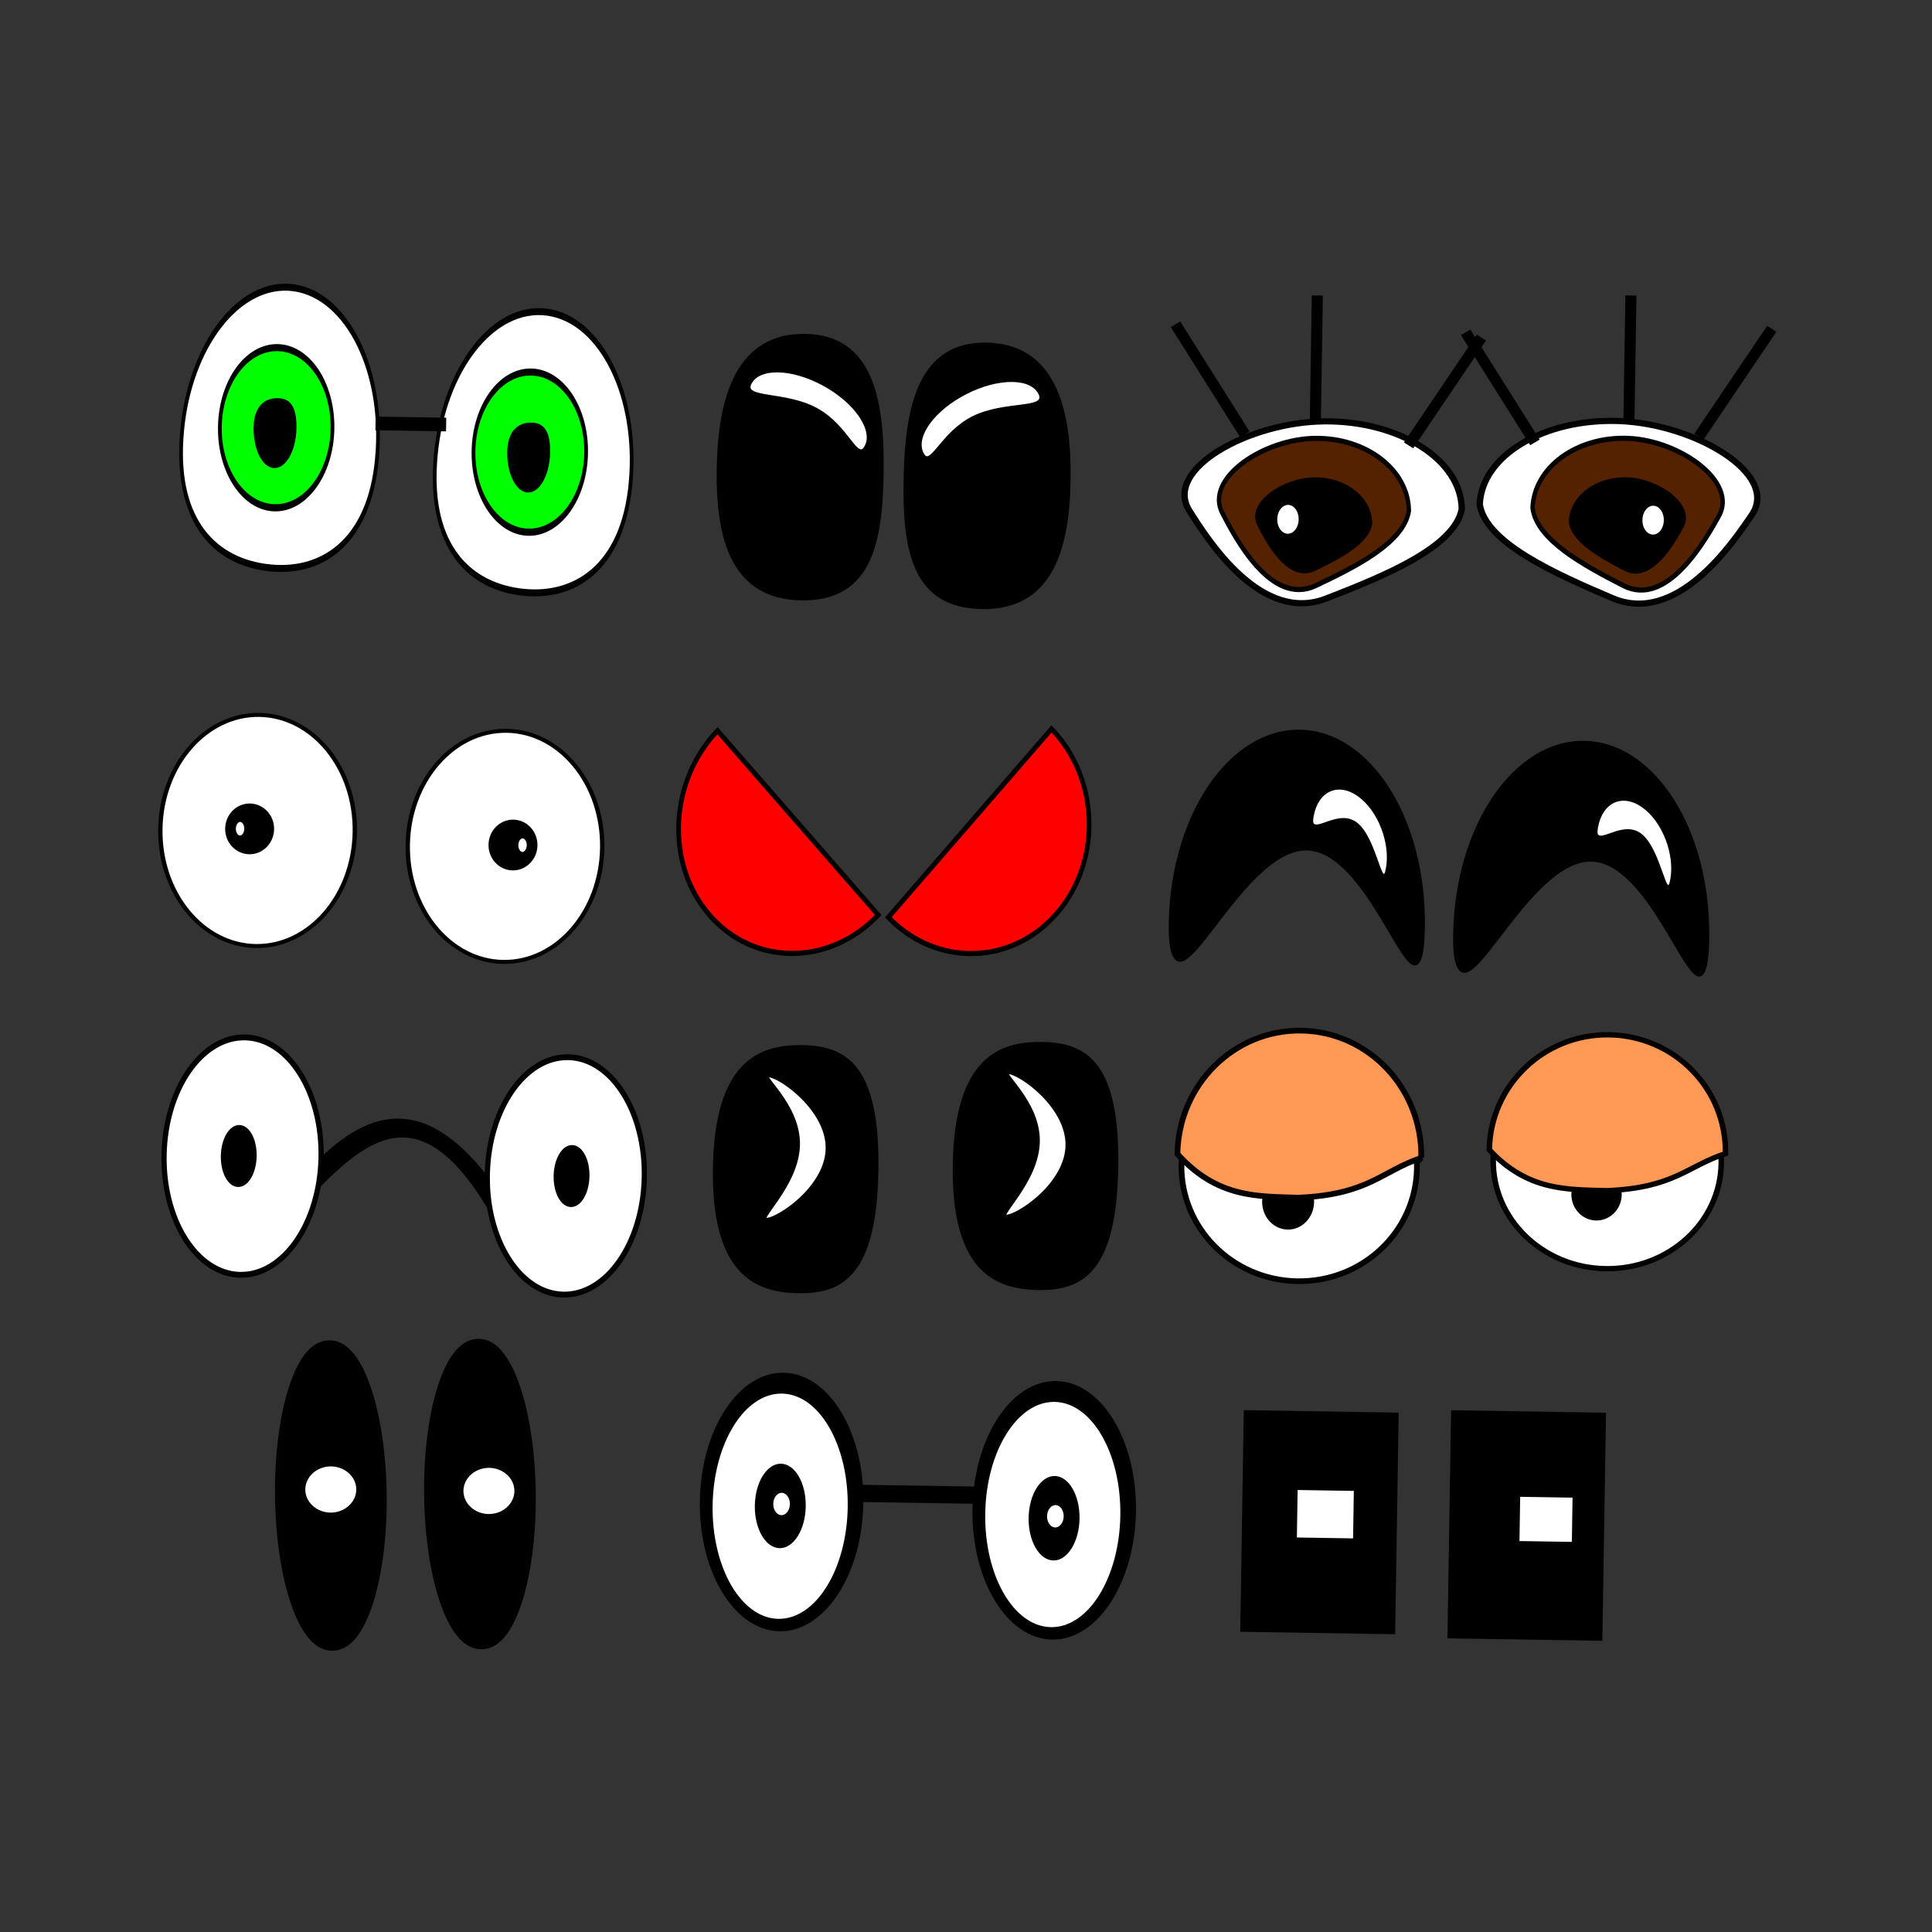 <svg:svg xmlns:dc="http://purl.org/dc/elements/1.1/" xmlns:ns1="http://sodipodi.sourceforge.net/DTD/sodipodi-0.dtd" xmlns:ns2="http://www.inkscape.org/namespaces/inkscape" xmlns:ns4="http://creativecommons.org/ns#" xmlns:rdf="http://www.w3.org/1999/02/22-rdf-syntax-ns#" xmlns:svg="http://www.w3.org/2000/svg" height="611.23" id="svg2" version="1.1" viewBox="-50.279 -89.845 611.23 611.23" width="611.23" ns1:docname="eyes.pdf" ns2:version="0.47 r22583">
  <svg:rect x="-50.279" y="-89.845" width="611.23" height="611.23" fill="#333333" stroke="none"/>
  <ns1:namedview bordercolor="#666666" borderopacity="1.0" id="base" pagecolor="#ffffff" showgrid="false" showguides="true" ns2:current-layer="layer1" ns2:cx="-22.960576" ns2:cy="-34.566138" ns2:document-units="px" ns2:guide-bbox="true" ns2:pageopacity="0.0" ns2:pageshadow="2" ns2:window-height="688" ns2:window-maximized="1" ns2:window-width="1022" ns2:window-x="0" ns2:window-y="27" ns2:zoom="0.35" />
  <svg:g id="layer1" transform="translate(-38.821 -65.464)" ns2:groupmode="layer" ns2:label="Layer 1">
    <svg:g id="g3731" transform="matrix(1 .016 -.016 1 23.823 41.426)">
      <svg:g id="g2927" transform="matrix(.478 0 0 .642 55.478 -292.41)">
        <svg:g id="g2882" transform="matrix(.266 0 0 .373 -4.023 369.18)">
          <svg:path d="m249.12 556.25c-16.04 114.6-138.69 155.23-272.84 146.46-134.16-8.77-229.03-63.63-212.99-178.24 16.04-114.6 137.79-200.4 271.95-191.62 134.16 8.774 229.91 108.79 213.88 223.4z" id="path2852" style="stroke-opacity:.984;color:#000000;stroke:#000000;stroke-width:9.219;fill:#ffffff" ns1:nodetypes="csssc" />
          <svg:path d="m140 518.08c0 59.962-63.959 108.57-142.86 108.57-78.898 0-142.86-48.609-142.86-108.57 0-59.962 63.959-108.57 142.86-108.57s142.86 48.6 142.86 108.57z" id="path2855" style="stroke-opacity:.984;color:#000000;stroke:#000000;stroke-width:3.882;fill:#000000" ns1:cx="-2.8571429" ns1:cy="518.07648" ns1:rx="142.85715" ns1:ry="108.57143" ns1:type="arc" />
          <svg:path d="m140 518.08c0 59.962-63.959 108.57-142.86 108.57-78.898 0-142.86-48.609-142.86-108.57 0-59.962 63.959-108.57 142.86-108.57s142.86 48.6 142.86 108.57z" id="path2855-7" style="stroke-opacity:.984;color:#000000;stroke:#000000;stroke-width:3.882;fill:#00ff00" transform="matrix(.961 0 0 .948 -.113 26.845)" ns1:cx="-2.8571429" ns1:cy="518.07648" ns1:rx="142.85715" ns1:ry="108.57143" ns1:type="arc" />
          <svg:path d="m45.714 518.08c0 28.403-23.025 51.429-51.429 51.429-28.403 0-51.429-23.025-51.429-51.429 0-28.403 28.74-37.143 57.143-37.143 28.406-0.01 45.717 8.73 45.717 37.14z" id="path2879" style="stroke-opacity:.984;color:#000000;stroke:#000000;stroke-width:3.882;fill:#000000" ns1:nodetypes="csssc" />
        </svg:g>
        <svg:g id="g2882-2" transform="matrix(.266 0 0 .373 164.07 379.21)">
          <svg:path d="m249.12 556.25c-16.04 114.6-138.69 155.23-272.84 146.46-134.16-8.77-229.03-63.63-212.99-178.24 16.04-114.6 137.79-200.4 271.95-191.62 134.16 8.774 229.91 108.79 213.88 223.4z" id="path2852-7" style="stroke-opacity:.984;color:#000000;stroke:#000000;stroke-width:9.219;fill:#ffffff" ns1:nodetypes="csssc" />
          <svg:path d="m140 518.08c0 59.962-63.959 108.57-142.86 108.57-78.898 0-142.86-48.609-142.86-108.57 0-59.962 63.959-108.57 142.86-108.57s142.86 48.6 142.86 108.57z" id="path2855-2" style="stroke-opacity:.984;color:#000000;stroke:#000000;stroke-width:3.882;fill:#000000" ns1:cx="-2.8571429" ns1:cy="518.07648" ns1:rx="142.85715" ns1:ry="108.57143" ns1:type="arc" />
          <svg:path d="m140 518.08c0 59.962-63.959 108.57-142.86 108.57-78.898 0-142.86-48.609-142.86-108.57 0-59.962 63.959-108.57 142.86-108.57s142.86 48.6 142.86 108.57z" id="path2855-7-2" style="stroke-opacity:.984;color:#000000;stroke:#000000;stroke-width:3.882;fill:#00ff00" transform="matrix(.961 0 0 .948 -.113 26.845)" ns1:cx="-2.8571429" ns1:cy="518.07648" ns1:rx="142.85715" ns1:ry="108.57143" ns1:type="arc" />
          <svg:path d="m45.714 518.08c0 28.403-23.025 51.429-51.429 51.429-28.403 0-51.429-23.025-51.429-51.429 0-28.403 28.74-37.143 57.143-37.143 28.406-0.01 45.717 8.73 45.717 37.14z" id="path2879-6" style="stroke-opacity:.984;color:#000000;stroke:#000000;stroke-width:3.882;fill:#000000" ns1:nodetypes="csssc" />
        </svg:g>
        <svg:rect height="2.857" id="rect2925" style="stroke-opacity:.984;color:#000000;stroke:#000000;stroke-width:3.882;fill:#000000" width="42.857" x="62.857" y="558.08" />
      </svg:g>
      <svg:g id="g2978" transform="matrix(.334 0 0 .323 390.92 -158.1)">
        <svg:g id="g2946">
          <svg:path d="m-437.14 738.08c0 71.008-11.167 122.86-74.286 122.86-63.118 0-80-54.706-80-125.71 0-71.008 16.882-131.43 80-131.43s74.286 63.278 74.286 134.29z" id="path2940" style="stroke-opacity:.984;color:#000000;stroke:#000000;stroke-width:3.882;fill:#000000" ns1:nodetypes="csssc" />
          <svg:path d="m-452.55 710.96c-7.901 16.309-16.73-19.115-47.133-35.659-30.403-16.543-70.866-7.941-62.965-24.25 7.901-16.309 38.953-16.12 69.355 0.424 30.403 16.543 48.644 43.176 40.742 59.485z" id="path2943" style="stroke-opacity:.984;color:#000000;stroke:#000000;stroke-width:2.137;fill:#ffffff" ns1:nodetypes="csssc" />
        </svg:g>
        <svg:g id="g2946-1" transform="matrix(-1 0 0 1 -851.43 5.714)">
          <svg:path d="m-437.14 738.08c0 71.008-11.167 122.86-74.286 122.86-63.118 0-80-54.706-80-125.71 0-71.008 16.882-131.43 80-131.43s74.286 63.278 74.286 134.29z" id="path2940-0" style="stroke-opacity:.984;color:#000000;stroke:#000000;stroke-width:3.882;fill:#000000" ns1:nodetypes="csssc" />
          <svg:path d="m-452.55 710.96c-7.901 16.309-16.73-19.115-47.133-35.659-30.403-16.543-70.866-7.941-62.965-24.25 7.901-16.309 38.953-16.12 69.355 0.424 30.403 16.543 48.644 43.176 40.742 59.485z" id="path2943-6" style="stroke-opacity:.984;color:#000000;stroke:#000000;stroke-width:2.137;fill:#ffffff" ns1:nodetypes="csssc" />
        </svg:g>
      </svg:g>
      <svg:g id="g3144" transform="translate(860 -777.14)">
        <svg:g id="g3088" transform="matrix(.52 0 0 .503 -251.6 445.67)">
          <svg:path d="m-345.77 834.78c-4.087 23.94-45.889 42.561-81.6 57.54-39.319 16.492-72.084-34.919-84.073-53.861-16.456-26 35.851-56.524 81.6-57.54 45.749-1.016 83.39 23.099 84.073 53.861z" id="path2988" style="stroke-opacity:.984;color:#000000;stroke:#000000;stroke-width:3.882;fill:#ffffff" ns1:nodetypes="csssc" />
          <svg:g id="g3037" transform="matrix(.685 0 0 .831 -56.054 311.47)">
            <svg:path d="m-469.9 631.79c-4.087 23.94-45.889 42.561-81.6 57.54-39.319 16.492-72.084-34.919-84.073-53.861-16.456-26 35.851-56.524 81.6-57.54 45.749-1.016 83.39 23.099 84.073 53.861z" id="path2988-1" style="stroke-opacity:.984;color:#000000;stroke:#000000;stroke-width:3.882;fill:#552200" ns1:nodetypes="csssc" />
            <svg:path d="m-503.43 641.68c-2.463 14.711-27.657 26.154-49.181 35.359-23.698 10.135-43.445-21.458-50.671-33.098-9.918-15.977 21.607-34.735 49.181-35.359 27.573-0.624 50.26 14.194 50.671 33.098z" id="path2988-1-5" style="stroke-opacity:.984;color:#000000;stroke:#000000;stroke-width:2.362;fill:#000000" ns1:nodetypes="csssc" />
            <svg:path d="m-565.71 639.51c0 7.101-5.117 12.857-11.429 12.857-6.312 0-11.429-5.756-11.429-12.857 0-7.101 5.117-12.857 11.429-12.857 6.312 0 11.429 5.756 11.429 12.857z" id="path3035" style="stroke-opacity:.984;color:#000000;stroke:#000000;stroke-width:3.882;fill:#ffffff" ns1:cx="-577.14288" ns1:cy="639.50507" ns1:rx="11.428572" ns1:ry="12.857142" ns1:type="arc" />
          </svg:g>
          <svg:rect height="77.143" id="rect3042" style="stroke-opacity:.984;color:#000000;stroke:#000000;stroke-width:3.882;fill:#000000" width="2.857" x="-437.14" y="703.79" />
          <svg:rect height="77.143" id="rect3042-9" style="stroke-opacity:.984;color:#000000;stroke:#000000;stroke-width:3.882;fill:#000000" transform="rotate(32.25)" width="2.857" x="102.57" y="795.55" />
          <svg:rect height="77.143" id="rect3042-9-4" style="stroke-opacity:.984;color:#000000;stroke:#000000;stroke-width:3.882;fill:#000000" transform="matrix(-.846 .534 .534 .846 0 0)" width="2.857" x="824.43" y="333.33" />
        </svg:g>
        <svg:g id="g3088-9" transform="matrix(-.52 0 0 .503 -605.55 444.09)">
          <svg:path d="m-345.77 834.78c-4.087 23.94-45.889 42.561-81.6 57.54-39.319 16.492-72.084-34.919-84.073-53.861-16.456-26 35.851-56.524 81.6-57.54 45.749-1.016 83.39 23.099 84.073 53.861z" id="path2988-0" style="stroke-opacity:.984;color:#000000;stroke:#000000;stroke-width:3.882;fill:#ffffff" ns1:nodetypes="csssc" />
          <svg:g id="g3037-9" transform="matrix(.685 0 0 .831 -56.054 311.47)">
            <svg:path d="m-469.9 631.79c-4.087 23.94-45.889 42.561-81.6 57.54-39.319 16.492-72.084-34.919-84.073-53.861-16.456-26 35.851-56.524 81.6-57.54 45.749-1.016 83.39 23.099 84.073 53.861z" id="path2988-1-1" style="stroke-opacity:.984;color:#000000;stroke:#000000;stroke-width:3.882;fill:#552200" ns1:nodetypes="csssc" />
            <svg:path d="m-503.43 641.68c-2.463 14.711-27.657 26.154-49.181 35.359-23.698 10.135-43.445-21.458-50.671-33.098-9.918-15.977 21.607-34.735 49.181-35.359 27.573-0.624 50.26 14.194 50.671 33.098z" id="path2988-1-5-7" style="stroke-opacity:.984;color:#000000;stroke:#000000;stroke-width:2.362;fill:#000000" ns1:nodetypes="csssc" />
            <svg:path d="m-565.71 639.51c0 7.101-5.117 12.857-11.429 12.857-6.312 0-11.429-5.756-11.429-12.857 0-7.101 5.117-12.857 11.429-12.857 6.312 0 11.429 5.756 11.429 12.857z" id="path3035-7" style="stroke-opacity:.984;color:#000000;stroke:#000000;stroke-width:3.882;fill:#ffffff" ns1:cx="-577.14288" ns1:cy="639.50507" ns1:rx="11.428572" ns1:ry="12.857142" ns1:type="arc" />
          </svg:g>
          <svg:rect height="77.143" id="rect3042-1" style="stroke-opacity:.984;color:#000000;stroke:#000000;stroke-width:3.882;fill:#000000" width="2.857" x="-437.14" y="703.79" />
          <svg:rect height="77.143" id="rect3042-9-1" style="stroke-opacity:.984;color:#000000;stroke:#000000;stroke-width:3.882;fill:#000000" transform="rotate(32.25)" width="2.857" x="102.57" y="795.55" />
          <svg:rect height="77.143" id="rect3042-9-4-5" style="stroke-opacity:.984;color:#000000;stroke:#000000;stroke-width:3.882;fill:#000000" transform="matrix(-.846 .534 .534 .846 0 0)" width="2.857" x="824.43" y="333.33" />
        </svg:g>
      </svg:g>
      <svg:g id="g3206" transform="matrix(.804 0 0 .661 527.27 -261.6)">
        <svg:g id="g3170" transform="matrix(.439 0 0 .49 -355.49 381.94)">
          <svg:path d="m-457.14 633.79c0 62.329-39.015 112.86-87.143 112.86s-87.143-50.528-87.143-112.86c0-62.329 39.015-112.86 87.143-112.86s87.143 50.528 87.143 112.86z" id="path3164" style="stroke-opacity:.984;color:#000000;stroke:#000000;stroke-width:3.882;fill:#ffffff" ns1:cx="-544.28571" ns1:cy="633.79077" ns1:rx="87.14286" ns1:ry="112.85714" ns1:type="arc" />
          <svg:path d="m-531.43 632.36c0 12.624-8.954 22.857-20 22.857s-20-10.234-20-22.857c0-12.624 8.954-22.857 20-22.857s20 10.233 20 22.857z" id="path3166" style="stroke-opacity:.984;color:#000000;stroke:#000000;stroke-width:3.882;fill:#000000" ns1:cx="-551.42859" ns1:cy="632.36218" ns1:rx="20" ns1:ry="22.857143" ns1:type="arc" />
          <svg:path d="m-554.29 632.36c0 4.734-2.558 8.571-5.714 8.571s-5.714-3.838-5.714-8.571c0-4.734 2.558-8.571 5.714-8.571s5.714 3.838 5.714 8.571z" id="path3168" style="stroke-opacity:.984;color:#000000;stroke:#000000;stroke-width:3.882;fill:#ffffff" ns1:cx="-560" ns1:cy="632.36218" ns1:rx="5.7142859" ns1:ry="8.5714283" ns1:type="arc" />
        </svg:g>
        <svg:g id="g3170-9" transform="matrix(-.439 0 0 .49 -735.94 387.65)">
          <svg:path d="m-457.14 633.79c0 62.329-39.015 112.86-87.143 112.86s-87.143-50.528-87.143-112.86c0-62.329 39.015-112.86 87.143-112.86s87.143 50.528 87.143 112.86z" id="path3164-7" style="stroke-opacity:.984;color:#000000;stroke:#000000;stroke-width:3.882;fill:#ffffff" ns1:cx="-544.28571" ns1:cy="633.79077" ns1:rx="87.14286" ns1:ry="112.85714" ns1:type="arc" />
          <svg:path d="m-531.43 632.36c0 12.624-8.954 22.857-20 22.857s-20-10.234-20-22.857c0-12.624 8.954-22.857 20-22.857s20 10.233 20 22.857z" id="path3166-7" style="stroke-opacity:.984;color:#000000;stroke:#000000;stroke-width:3.882;fill:#000000" ns1:cx="-551.42859" ns1:cy="632.36218" ns1:rx="20" ns1:ry="22.857143" ns1:type="arc" />
          <svg:path d="m-554.29 632.36c0 4.734-2.558 8.571-5.714 8.571s-5.714-3.838-5.714-8.571c0-4.734 2.558-8.571 5.714-8.571s5.714 3.838 5.714 8.571z" id="path3168-6" style="stroke-opacity:.984;color:#000000;stroke:#000000;stroke-width:3.882;fill:#ffffff" ns1:cx="-560" ns1:cy="632.36218" ns1:rx="5.7142859" ns1:ry="8.5714283" ns1:type="arc" />
        </svg:g>
      </svg:g>
      <svg:g id="g3242" transform="matrix(.382 -.011 .004 .419 432.88 -100.97)">
        <svg:path d="m-502.86 666.65c0 55.228-43.492 100-97.143 100s-97.143-44.772-97.143-100v-0l97.143 0z" id="path3216" style="stroke-opacity:.984;color:#000000;stroke:#000000;stroke-width:3.882;fill:#ff0000" transform="matrix(.69 .724 -.724 .69 332.72 656.44)" ns1:cx="-600" ns1:cy="666.64789" ns1:end="3.1415927" ns1:rx="97.14286" ns1:ry="100" ns1:start="0" ns1:type="arc" />
        <svg:path d="m-502.86 666.65c0 55.228-43.492 100-97.143 100s-97.143-44.772-97.143-100v-0l97.143 0z" id="path3216-7" style="stroke-opacity:.984;color:#000000;stroke:#000000;stroke-width:3.882;fill:#ff0000" transform="matrix(-.69 .724 .724 .69 -1318.1 658.27)" ns1:cx="-600" ns1:cy="666.64789" ns1:end="3.1415927" ns1:rx="97.14286" ns1:ry="100" ns1:start="0" ns1:type="arc" />
      </svg:g>
      <svg:g id="g3303" transform="translate(977.14 -480)">
        <svg:g id="g3271" transform="matrix(.486 0 0 1 -328.53 0)">
          <svg:path d="m-474.29 700.93c0 33.137-30.743-25.714-75.714-25.714-44.972 0-87.143 58.851-87.143 25.714s36.457-60 81.429-60 81.429 26.863 81.429 60z" id="path3246" style="stroke-opacity:.984;color:#000000;stroke:#000000;stroke-width:3.882;fill:#000000" ns1:nodetypes="csssc" />
          <svg:path d="m-497.8 682.55c-2.809 8.326-7.002-9.559-20.432-14.09-13.431-4.531-31.014 6.006-28.205-2.319 2.809-8.326 15.974-11.402 29.405-6.871 13.431 4.531 22.042 14.954 19.233 23.28z" id="path3246-8" style="stroke-opacity:.984;color:#000000;stroke:#000000;stroke-width:1.122;fill:#ffffff" ns1:nodetypes="csssc" />
        </svg:g>
        <svg:g id="g3271-5" transform="matrix(.486 0 0 1 -238.53 2.083)">
          <svg:path d="m-474.29 700.93c0 33.137-30.743-25.714-75.714-25.714-44.972 0-87.143 58.851-87.143 25.714s36.457-60 81.429-60 81.429 26.863 81.429 60z" id="path3246-0" style="stroke-opacity:.984;color:#000000;stroke:#000000;stroke-width:3.882;fill:#000000" ns1:nodetypes="csssc" />
          <svg:path d="m-497.8 682.55c-2.809 8.326-7.002-9.559-20.432-14.09-13.431-4.531-31.014 6.006-28.205-2.319 2.809-8.326 15.974-11.402 29.405-6.871 13.431 4.531 22.042 14.954 19.233 23.28z" id="path3246-8-9" style="stroke-opacity:.984;color:#000000;stroke:#000000;stroke-width:1.122;fill:#ffffff" ns1:nodetypes="csssc" />
        </svg:g>
      </svg:g>
      <svg:g id="g3369" transform="matrix(-.424 -.005 .004 -.478 -96.851 605.29)">
        <svg:g id="g3340">
          <svg:path d="m-508.57 636.65c0 43.394-26.223 78.571-58.571 78.571s-58.571-35.178-58.571-78.571c0-43.394 26.223-78.571 58.571-78.571s58.571 35.178 58.571 78.571z" id="path3313" style="stroke-opacity:.984;color:#000000;stroke:#000000;stroke-width:3.882;fill:#ffffff" transform="translate(-5.714)" ns1:cx="-567.14288" ns1:cy="636.64789" ns1:rx="58.57143" ns1:ry="78.571426" ns1:type="arc" />
          <svg:path d="m-514.29 618.08c54.558 73.469 94.643 38.393 134.29 0v14.286c-38.72 39.274-80.459 58.924-134.29 0v-14.286z" id="rect3315" style="stroke-opacity:.984;color:#000000;stroke:#000000;stroke-width:3.882;fill:#000000" ns1:nodetypes="ccccc" />
          <svg:path d="m-508.57 636.65c0 43.394-26.223 78.571-58.571 78.571s-58.571-35.178-58.571-78.571c0-43.394 26.223-78.571 58.571-78.571s58.571 35.178 58.571 78.571z" id="path3313-6" style="stroke-opacity:.984;color:#000000;stroke:#000000;stroke-width:3.882;fill:#ffffff" transform="translate(235.71 7.143)" ns1:cx="-567.14288" ns1:cy="636.64789" ns1:rx="58.57143" ns1:ry="78.571426" ns1:type="arc" />
        </svg:g>
        <svg:path d="m-565.71 636.65c0 10.257-5.117 18.571-11.429 18.571-6.312 0-11.429-8.315-11.429-18.571 0-10.257 5.117-18.571 11.429-18.571 6.312 0 11.429 8.315 11.429 18.571z" id="path3345" style="stroke-opacity:.984;color:#000000;stroke:#000000;stroke-width:3.882;fill:#000000" transform="translate(0 0)" ns1:cx="-577.14288" ns1:cy="636.64789" ns1:rx="11.428572" ns1:ry="18.571428" ns1:type="arc" />
        <svg:path d="m-565.71 636.65c0 10.257-5.117 18.571-11.429 18.571-6.312 0-11.429-8.315-11.429-18.571 0-10.257 5.117-18.571 11.429-18.571 6.312 0 11.429 8.315 11.429 18.571z" id="path3345-3" style="stroke-opacity:.984;color:#000000;stroke:#000000;stroke-width:3.882;fill:#000000" transform="translate(248.57 7.143)" ns1:cx="-577.14288" ns1:cy="636.64789" ns1:rx="11.428572" ns1:ry="18.571428" ns1:type="arc" />
      </svg:g>
      <svg:g id="g3415" transform="matrix(.9 0 0 .777 693.13 -166.4)">
        <svg:g id="g3383" transform="matrix(.56 0 0 1 -251.51 8.571)">
          <svg:path d="m-437.14 592.36c0 41.027-19.529 48.571-47.143 48.571s-52.857-7.545-52.857-48.571c0-41.027 25.243-48.571 52.857-48.571s47.143 7.545 47.143 48.571z" id="path3377" style="stroke-opacity:.984;color:#000000;stroke:#000000;stroke-width:3.882;fill:#000000" ns1:nodetypes="csssc" />
          <svg:path d="m-467.58 583.79c0 16.327-30.586 29.563-37.488 29.563-6.901 0 19.438-14.643 19.438-30.97s-26.339-28.155-19.438-28.155c6.901 0 37.488 13.236 37.488 29.563z" id="path3380" style="stroke-opacity:.984;color:#000000;stroke:#000000;stroke-width:1.899;fill:#ffffff" ns1:nodetypes="csssc" />
        </svg:g>
        <svg:g id="g3383-4" transform="matrix(.56 0 0 1 -167.23 5.714)">
          <svg:path d="m-437.14 592.36c0 41.027-19.529 48.571-47.143 48.571s-52.857-7.545-52.857-48.571c0-41.027 25.243-48.571 52.857-48.571s47.143 7.545 47.143 48.571z" id="path3377-8" style="stroke-opacity:.984;color:#000000;stroke:#000000;stroke-width:3.882;fill:#000000" ns1:nodetypes="csssc" />
          <svg:path d="m-467.58 583.79c0 16.327-30.586 29.563-37.488 29.563-6.901 0 19.438-14.643 19.438-30.97s-26.339-28.155-19.438-28.155c6.901 0 37.488 13.236 37.488 29.563z" id="path3380-1" style="stroke-opacity:.984;color:#000000;stroke:#000000;stroke-width:1.899;fill:#ffffff" ns1:nodetypes="csssc" />
        </svg:g>
      </svg:g>
      <svg:g id="g3471" transform="matrix(.911 0 0 .934 649.79 -287.59)">
        <svg:g id="g3435" transform="matrix(.511 0 0 .495 -165.66 336.34)">
          <svg:path d="m-174.29 585.22c0 43.394-35.817 78.571-80 78.571s-80-35.178-80-78.571c0-43.394 35.817-78.571 80-78.571s80 35.178 80 78.571z" id="path3423" style="stroke-opacity:.984;color:#000000;stroke:#000000;stroke-width:3.882;fill:#ffffff" ns1:cx="-254.28572" ns1:cy="585.2193" ns1:rx="80" ns1:ry="78.571426" ns1:type="arc" />
          <svg:path d="m-245.71 609.51c0 9.468-7.035 17.143-15.714 17.143-8.679 0-15.714-7.675-15.714-17.143 0-9.468 7.035-17.143 15.714-17.143 8.679 0 15.714 7.675 15.714 17.143z" id="path3427" style="stroke-opacity:.984;color:#000000;stroke:#000000;stroke-width:3.882;fill:#000000" ns1:cx="-261.42856" ns1:cy="609.50507" ns1:rx="15.714286" ns1:ry="17.142857" ns1:type="arc" />
          <svg:path d="m-711.43 592.36c0 47.339-37.096 85.714-82.857 85.714s-82.857-38.376-82.857-85.714c27.619-29.936 55.238-28.15 82.857-28.571 47.519 2.89 55.837 18.848 82.857 28.571z" id="path3425" style="stroke-opacity:.984;color:#000000;stroke:#000000;stroke-width:3.882;fill:#ff9955" transform="matrix(1 0 0 -1 540 1170.4)" ns1:nodetypes="cscccc" />
        </svg:g>
        <svg:g id="g3435-0" transform="matrix(.495 0 0 .462 -62.802 352.33)">
          <svg:path d="m-174.29 585.22c0 43.394-35.817 78.571-80 78.571s-80-35.178-80-78.571c0-43.394 35.817-78.571 80-78.571s80 35.178 80 78.571z" id="path3423-3" style="stroke-opacity:.984;color:#000000;stroke:#000000;stroke-width:3.882;fill:#ffffff" ns1:cx="-254.28572" ns1:cy="585.2193" ns1:rx="80" ns1:ry="78.571426" ns1:type="arc" />
          <svg:path d="m-245.71 609.51c0 9.468-7.035 17.143-15.714 17.143-8.679 0-15.714-7.675-15.714-17.143 0-9.468 7.035-17.143 15.714-17.143 8.679 0 15.714 7.675 15.714 17.143z" id="path3427-0" style="stroke-opacity:.984;color:#000000;stroke:#000000;stroke-width:3.882;fill:#000000" ns1:cx="-261.42856" ns1:cy="609.50507" ns1:rx="15.714286" ns1:ry="17.142857" ns1:type="arc" />
          <svg:path d="m-711.43 592.36c0 47.339-37.096 85.714-82.857 85.714s-82.857-38.376-82.857-85.714c27.619-29.936 55.238-28.15 82.857-28.571 47.519 2.89 55.837 18.848 82.857 28.571z" id="path3425-4" style="stroke-opacity:.984;color:#000000;stroke:#000000;stroke-width:3.882;fill:#ff9955" transform="matrix(1 0 0 -1 540 1170.4)" ns1:nodetypes="cscccc" />
        </svg:g>
      </svg:g>
      <svg:g id="g3534" transform="matrix(-1 .026 -.018 -.669 -668.89 672.86)">
        <svg:path d="m-782.86 369.51c0 39.449-7.035 71.429-15.714 71.429-8.679 0-15.714-31.98-15.714-71.429s7.035-71.429 15.714-71.429c8.679 0 15.714 31.98 15.714 71.429z" id="path3484" style="stroke-opacity:.984;color:#000000;stroke:#000000;stroke-width:3.882;fill:#000000" ns1:cx="-798.57141" ns1:cy="369.50504" ns1:rx="15.714286" ns1:ry="71.428574" ns1:type="arc" />
        <svg:path d="m-782.86 369.51c0 39.449-7.035 71.429-15.714 71.429-8.679 0-15.714-31.98-15.714-71.429s7.035-71.429 15.714-71.429c8.679 0 15.714 31.98 15.714 71.429z" id="path3484-4" style="stroke-opacity:.984;color:#000000;stroke:#000000;stroke-width:3.882;fill:#000000" transform="translate(47.143 0)" ns1:cx="-798.57141" ns1:cy="369.50504" ns1:rx="15.714286" ns1:ry="71.428574" ns1:type="arc" />
        <svg:path d="m-791.43 370.93c0 7.101-4.477 12.857-10 12.857s-10-5.756-10-12.857c0-7.101 4.477-12.857 10-12.857s10 5.756 10 12.857z" id="path3510" style="stroke-opacity:.984;color:#000000;stroke:#000000;stroke-width:3.882;fill:#ffffff" ns1:cx="-801.42859" ns1:cy="370.93362" ns1:rx="10" ns1:ry="12.857142" ns1:type="arc" />
        <svg:path d="m-791.43 370.93c0 7.101-4.477 12.857-10 12.857s-10-5.756-10-12.857c0-7.101 4.477-12.857 10-12.857s10 5.756 10 12.857z" id="path3510-4" style="stroke-opacity:.984;color:#000000;stroke:#000000;stroke-width:3.882;fill:#ffffff" transform="translate(50 1.429)" ns1:cx="-801.42859" ns1:cy="370.93362" ns1:rx="10" ns1:ry="12.857142" ns1:type="arc" />
      </svg:g>
      <svg:g id="g3702" transform="matrix(.277 0 0 .438 395.77 71.347)">
        <svg:path d="m-637.14 672.36c0 50.495-40.934 91.429-91.429 91.429s-91.429-40.934-91.429-91.429 40.934-91.429 91.429-91.429 91.429 40.934 91.429 91.429z" id="path3540-4" style="stroke-opacity:.984;color:#000000;stroke:#000000;stroke-width:3.882;fill:#000000" transform="translate(88.571 91.429)" ns1:cx="-728.57141" ns1:cy="672.36218" ns1:rx="91.428574" ns1:ry="91.428574" ns1:type="arc" />
        <svg:path d="m-637.14 672.36c0 50.495-40.934 91.429-91.429 91.429s-91.429-40.934-91.429-91.429 40.934-91.429 91.429-91.429 91.429 40.934 91.429 91.429z" id="path3540" style="stroke-opacity:.984;color:#000000;stroke:#000000;stroke-width:3.882;fill:#ffffff" transform="matrix(.862 0 0 .909 -13.533 155.68)" ns1:cx="-728.57141" ns1:cy="672.36218" ns1:rx="91.428574" ns1:ry="91.428574" ns1:type="arc" />
        <svg:path d="m-637.14 672.36c0 50.495-40.934 91.429-91.429 91.429s-91.429-40.934-91.429-91.429 40.934-91.429 91.429-91.429 91.429 40.934 91.429 91.429z" id="path3540-4-7" style="stroke-opacity:.984;color:#000000;stroke:#000000;stroke-width:3.882;fill:#000000" transform="translate(400 94.286)" ns1:cx="-728.57141" ns1:cy="672.36218" ns1:rx="91.428574" ns1:ry="91.428574" ns1:type="arc" />
        <svg:path d="m-637.14 672.36c0 50.495-40.934 91.429-91.429 91.429s-91.429-40.934-91.429-91.429 40.934-91.429 91.429-91.429 91.429 40.934 91.429 91.429z" id="path3540-6" style="stroke-opacity:.984;color:#000000;stroke:#000000;stroke-width:3.882;fill:#ffffff" transform="matrix(.862 0 0 .909 297.9 158.53)" ns1:cx="-728.57141" ns1:cy="672.36218" ns1:rx="91.428574" ns1:ry="91.428574" ns1:type="arc" />
        <svg:rect height="8.571" id="rect3589" style="stroke-opacity:.984;color:#000000;stroke:#000000;stroke-width:3.882;fill:#000000" width="137.14" x="-551.43" y="752.36" />
        <svg:g id="g3595">
          <svg:path d="m-614.29 766.65c0 15.78-12.152 28.571-27.143 28.571s-27.143-12.792-27.143-28.571c0-15.78 12.152-28.571 27.143-28.571s27.143 12.792 27.143 28.571z" id="path3591" style="stroke-opacity:.984;color:#000000;stroke:#000000;stroke-width:3.882;fill:#000000" ns1:cx="-641.42859" ns1:cy="766.64789" ns1:rx="27.142857" ns1:ry="28.571428" ns1:type="arc" />
          <svg:path d="m-628.57 765.22c0 5.523-5.117 10-11.429 10-6.312 0-11.429-4.477-11.429-10s5.117-10 11.429-10c6.312 0 11.429 4.477 11.429 10z" id="path3593" style="stroke-opacity:.984;color:#000000;stroke:#000000;stroke-width:3.882;fill:#ffffff" ns1:cx="-640" ns1:cy="765.2193" ns1:rx="11.428572" ns1:ry="10" ns1:type="arc" />
        </svg:g>
        <svg:g id="g3595-3" transform="translate(312.86 5.714)">
          <svg:path d="m-614.29 766.65c0 15.78-12.152 28.571-27.143 28.571s-27.143-12.792-27.143-28.571c0-15.78 12.152-28.571 27.143-28.571s27.143 12.792 27.143 28.571z" id="path3591-1" style="stroke-opacity:.984;color:#000000;stroke:#000000;stroke-width:3.882;fill:#000000" ns1:cx="-641.42859" ns1:cy="766.64789" ns1:rx="27.142857" ns1:ry="28.571428" ns1:type="arc" />
          <svg:path d="m-628.57 765.22c0 5.523-5.117 10-11.429 10-6.312 0-11.429-4.477-11.429-10s5.117-10 11.429-10c6.312 0 11.429 4.477 11.429 10z" id="path3593-7" style="stroke-opacity:.984;color:#000000;stroke:#000000;stroke-width:3.882;fill:#ffffff" ns1:cx="-640" ns1:cy="765.2193" ns1:rx="11.428572" ns1:ry="10" ns1:type="arc" />
        </svg:g>
      </svg:g>
      <svg:g id="g3725" transform="matrix(.425 0 0 .359 746.32 224.08)">
        <svg:rect height="191.43" id="rect3715" style="stroke-opacity:.984;color:#000000;stroke:#000000;stroke-width:3.882;fill:#000000" width="111.43" x="-897.14" y="420.93" />
        <svg:rect height="197.14" id="rect3717" style="stroke-opacity:.984;color:#000000;stroke:#000000;stroke-width:3.882;fill:#000000" width="111.43" x="-742.86" y="418.08" />
        <svg:rect height="45.714" id="rect3721" style="stroke-opacity:.984;color:#000000;stroke:#000000;stroke-width:3.882;fill:#ffffff" width="45.714" x="-860" y="486.65" />
        <svg:rect height="42.857" id="rect3723" style="stroke-opacity:.984;color:#000000;stroke:#000000;stroke-width:3.882;fill:#ffffff" width="42.857" x="-694.29" y="489.51" />
      </svg:g>
    </svg:g>
  </svg:g>
</svg:svg>
